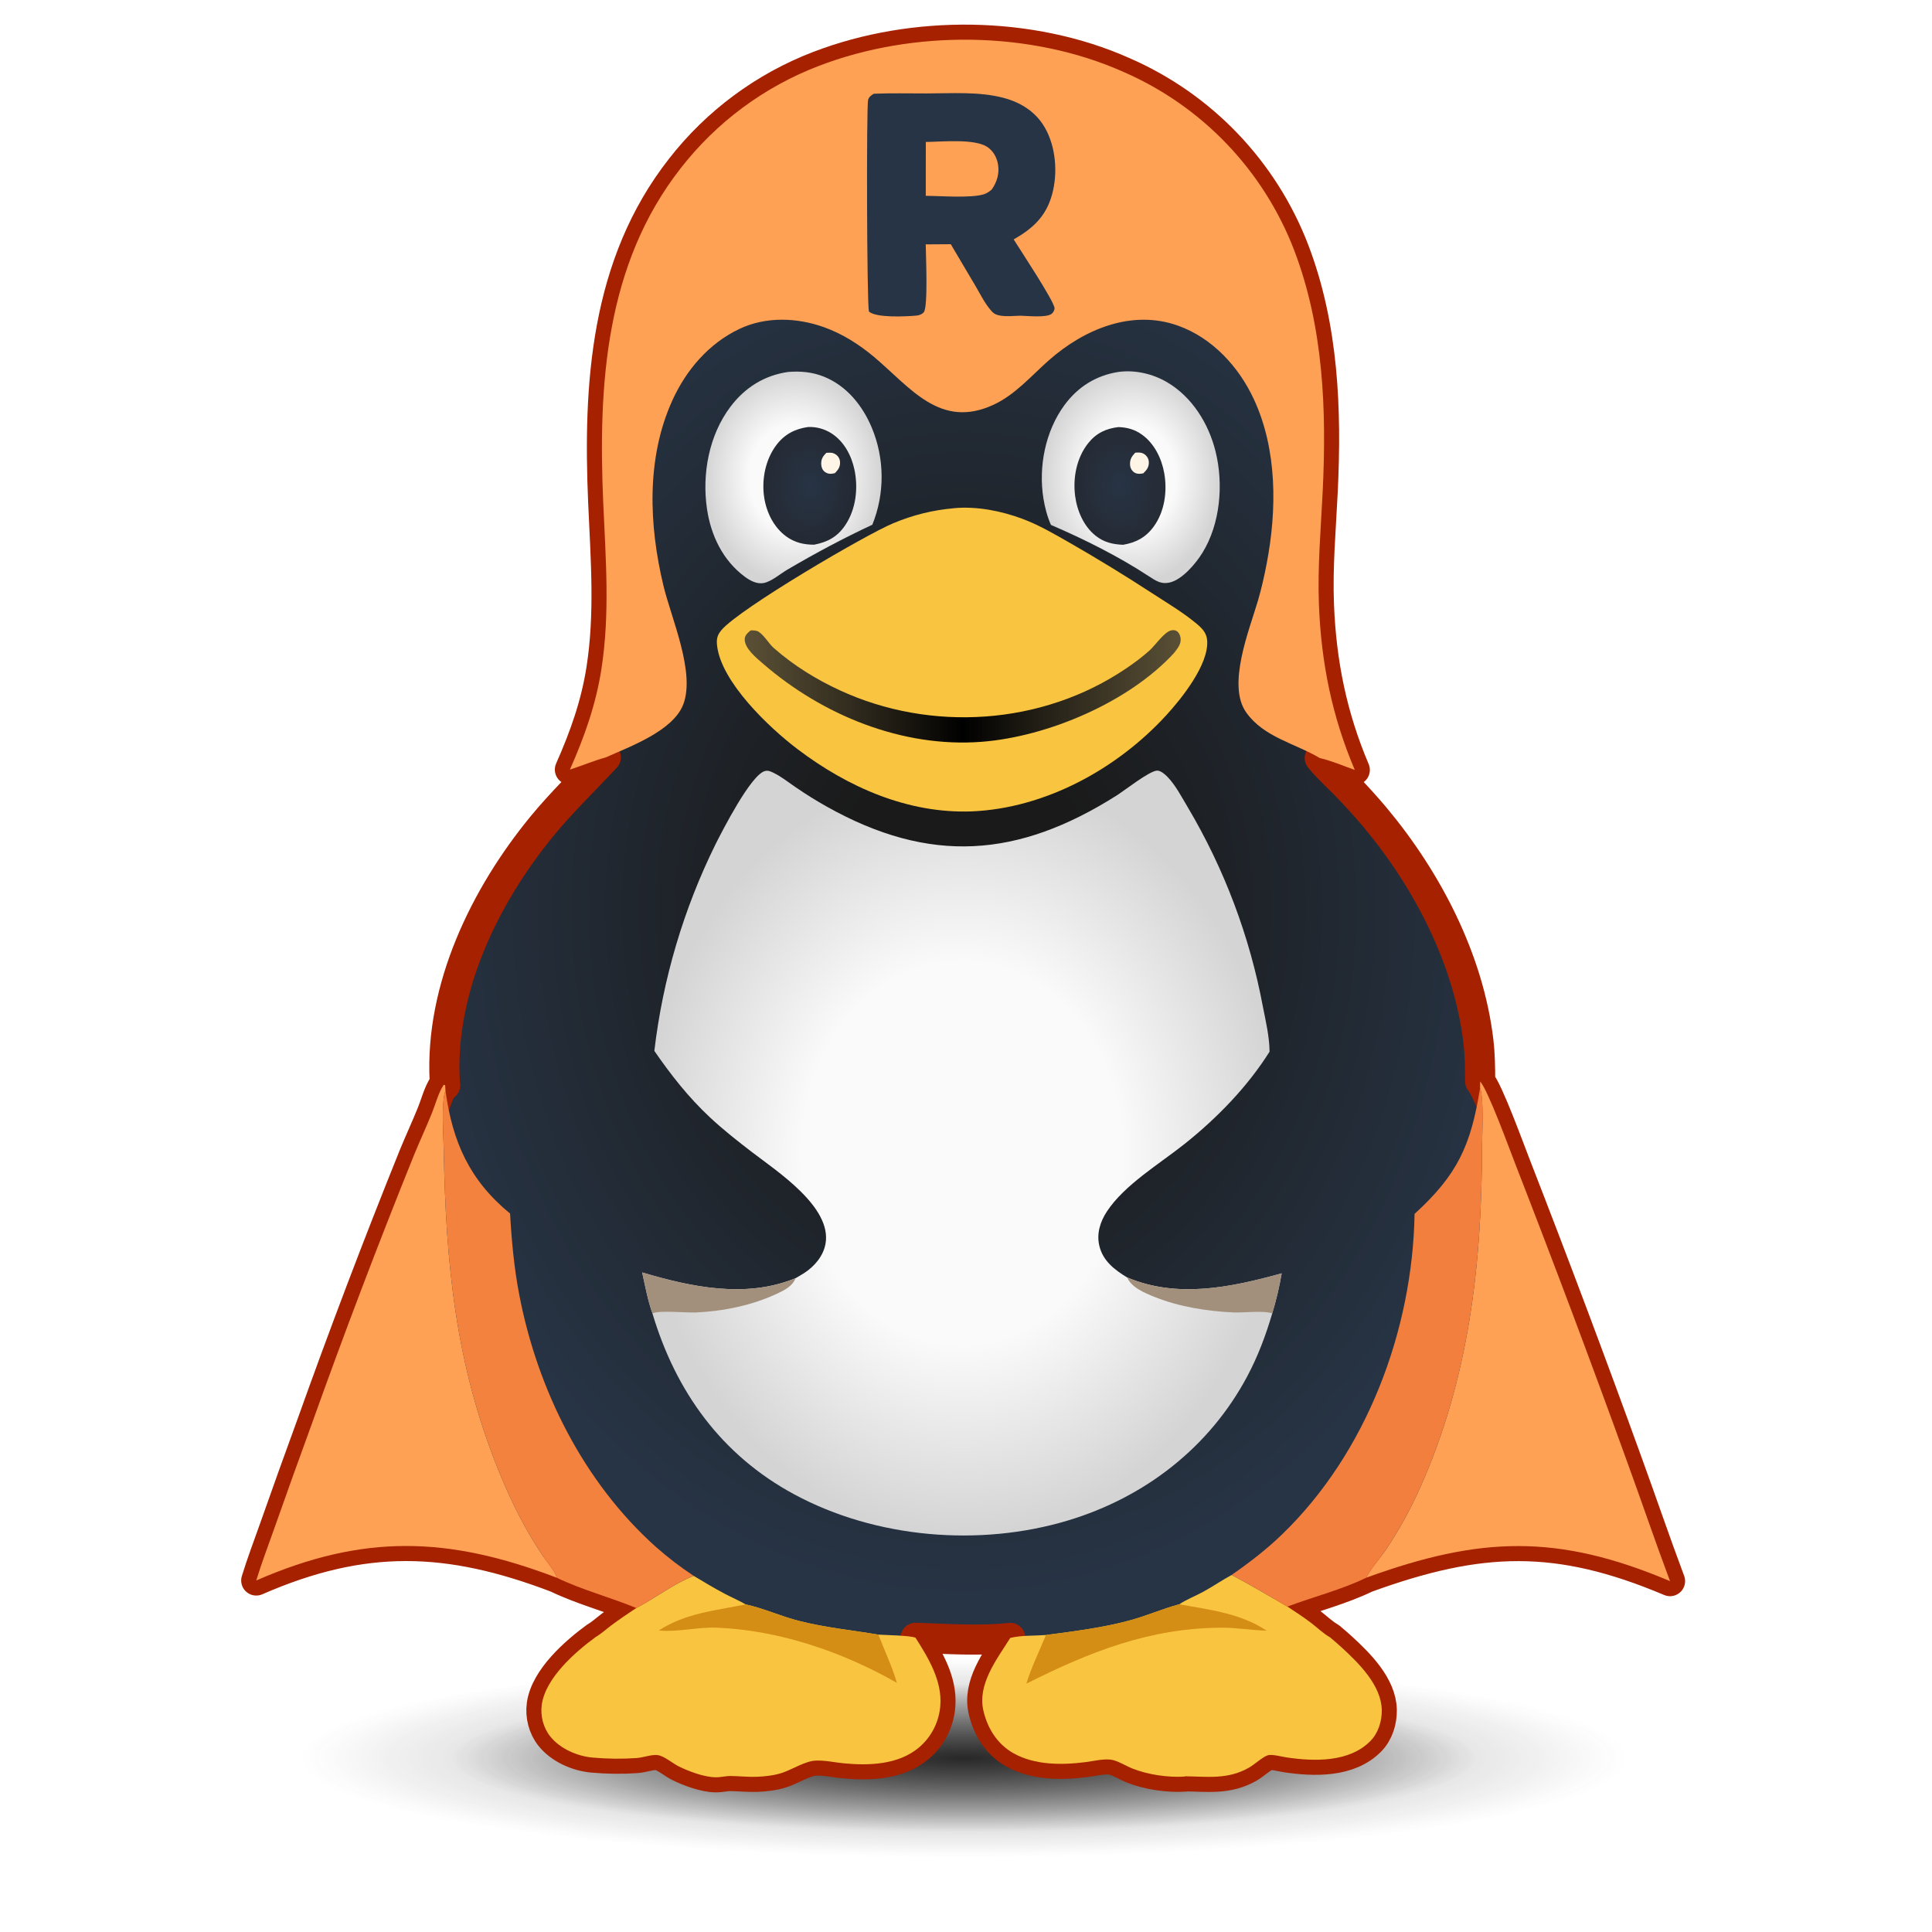 <?xml version="1.0" encoding="UTF-8" standalone="no"?>
<svg
   version="1.1"
   style="display:block"
   viewBox="0 0 128 128"
   width="64"
   height="64"
   id="svg41"
   xmlns:xlink="http://www.w3.org/1999/xlink"
   xmlns="http://www.w3.org/2000/svg"
   xmlns:svg="http://www.w3.org/2000/svg">
  <defs
     id="defs10">
    <linearGradient
       id="linearGradient71">
      <stop
         id="stop70"
         style="stop-color:#1a1a1a;stop-opacity:1;"
         offset="0" />
      <stop
         id="stop71"
         style="stop-color:#1a1a1a;stop-opacity:0;"
         offset="1" />
    </linearGradient>
    <linearGradient
       id="linearGradient66">
      <stop
         style="stop-color:#fafafa;stop-opacity:1;"
         offset="0"
         id="stop67" />
      <stop
         style="stop-color:#fafafa;stop-opacity:1;"
         offset="0.5"
         id="stop69" />
      <stop
         style="stop-color:#d4d4d4;stop-opacity:1;"
         offset="1"
         id="stop68" />
    </linearGradient>
    <linearGradient
       id="linearGradient63">
      <stop
         style="stop-color:#fafafa;stop-opacity:1;"
         offset="0"
         id="stop64" />
      <stop
         style="stop-color:#fafafa;stop-opacity:1;"
         offset="0.5"
         id="stop66" />
      <stop
         style="stop-color:#d4d4d4;stop-opacity:1;"
         offset="1"
         id="stop65" />
    </linearGradient>
    <linearGradient
       id="linearGradient61">
      <stop
         style="stop-color:#fafafa;stop-opacity:1;"
         offset="0"
         id="stop61" />
      <stop
         style="stop-color:#fafafa;stop-opacity:1;"
         offset="0.5"
         id="stop63" />
      <stop
         style="stop-color:#d4d4d4;stop-opacity:1;"
         offset="1"
         id="stop62" />
    </linearGradient>
    <linearGradient
       id="linearGradient55">
      <stop
         style="stop-color:#f9c440;stop-opacity:1;"
         offset="0"
         id="stop56" />
      <stop
         style="stop-color:#f9c440;stop-opacity:1;"
         offset="0.5"
         id="stop58" />
      <stop
         style="stop-color:#f9c440;stop-opacity:1;"
         offset="1"
         id="stop57" />
    </linearGradient>
    <linearGradient
       id="linearGradient52">
      <stop
         style="stop-color:#333333;stop-opacity:0.798;"
         offset="0"
         id="stop53" />
      <stop
         style="stop-color:#000000;stop-opacity:1;"
         offset="0.5"
         id="stop55" />
      <stop
         style="stop-color:#333333;stop-opacity:0.803;"
         offset="1"
         id="stop54" />
    </linearGradient>
    <linearGradient
       id="linearGradient46">
      <stop
         style="stop-color:#1a1a1a;stop-opacity:1;"
         offset="0.181"
         id="stop47" />
      <stop
         style="stop-color:#273445;stop-opacity:1;"
         offset="0.788"
         id="stop48" />
    </linearGradient>
    <linearGradient
       id="linearGradient44">
      <stop
         style="stop-color:#273445;stop-opacity:1;"
         offset="0"
         id="stop45" />
      <stop
         style="stop-color:#0e141f;stop-opacity:0.898;"
         offset="1"
         id="stop46" />
    </linearGradient>
    <linearGradient
       id="linearGradient43">
      <stop
         style="stop-color:#273445;stop-opacity:1;"
         offset="0"
         id="stop43" />
      <stop
         style="stop-color:#0e141f;stop-opacity:0.902;"
         offset="1"
         id="stop44" />
    </linearGradient>
    <radialGradient
       xlink:href="#linearGradient43"
       id="radialGradient44"
       cx="866.117"
       cy="622.21"
       fx="866.117"
       fy="622.21"
       r="48.063"
       gradientTransform="matrix(1,0,0,1.268,0,-166.673)"
       gradientUnits="userSpaceOnUse" />
    <radialGradient
       xlink:href="#linearGradient44"
       id="radialGradient46"
       cx="1187.216"
       cy="622.317"
       fx="1187.216"
       fy="622.317"
       r="47.117"
       gradientTransform="matrix(1,0,0,1.293,0,-182.451)"
       gradientUnits="userSpaceOnUse" />
    <radialGradient
       xlink:href="#linearGradient46"
       id="radialGradient48"
       cx="1025.672"
       cy="1059.704"
       fx="1025.672"
       fy="1059.704"
       r="748.484"
       gradientTransform="matrix(1,0,0,1.215,0,-227.855)"
       gradientUnits="userSpaceOnUse" />
    <linearGradient
       xlink:href="#linearGradient52"
       id="linearGradient54"
       x1="798.761"
       y1="829.771"
       x2="1250.071"
       y2="829.771"
       gradientUnits="userSpaceOnUse" />
    <linearGradient
       xlink:href="#linearGradient55"
       id="linearGradient57"
       x1="1044.631"
       y1="1854.194"
       x2="1458.245"
       y2="1854.194"
       gradientUnits="userSpaceOnUse" />
    <radialGradient
       r="18.25"
       fy="33.938"
       fx="23"
       cy="33.938"
       cx="23"
       gradientTransform="matrix(1,0,0,0.284,0,24.291)"
       gradientUnits="userSpaceOnUse"
       id="radialGradient5227"
       xlink:href="#linearGradient3414" />
    <linearGradient
       id="linearGradient3414">
      <stop
         id="stop3416"
         style="stop-color:#1a1a1a;stop-opacity:1;"
         offset="0" />
      <stop
         id="stop3418"
         style="stop-color:#1a1a1a;stop-opacity:0;"
         offset="1" />
    </linearGradient>
    <filter
       id="filter8668"
       x="-0.057"
       width="1.115"
       y="-0.202"
       height="1.403">
      <feGaussianBlur
         stdDeviation="0.872"
         id="feGaussianBlur8670" />
    </filter>
    <radialGradient
       xlink:href="#linearGradient71"
       id="radialGradient8638"
       gradientUnits="userSpaceOnUse"
       gradientTransform="matrix(25.477,0,0,11.081,439.712,-596.291)"
       cx="23"
       cy="33.938"
       fx="23"
       fy="33.938"
       r="18.25" />
    <radialGradient
       xlink:href="#linearGradient61"
       id="radialGradient62"
       cx="1023.617"
       cy="1312.908"
       fx="1023.617"
       fy="1312.908"
       r="331.022"
       gradientTransform="matrix(1,0,0,1.196,0,-257.353)"
       gradientUnits="userSpaceOnUse" />
    <radialGradient
       xlink:href="#linearGradient63"
       id="radialGradient65"
       cx="849.267"
       cy="613.537"
       fx="849.267"
       fy="613.537"
       r="91.224"
       gradientTransform="matrix(1,0,0,1.201,0,-123.369)"
       gradientUnits="userSpaceOnUse" />
    <radialGradient
       xlink:href="#linearGradient66"
       id="radialGradient68"
       cx="1198.404"
       cy="613.271"
       fx="1198.404"
       fy="613.271"
       r="92.104"
       gradientTransform="matrix(1,0,0,1.19,0,-116.484)"
       gradientUnits="userSpaceOnUse" />
  </defs>
  <g
     id="g69"
     transform="matrix(0.064,0,0,0.064,-1.674,-5.349)">
    <g
       id="g61"
       transform="matrix(1.141,0,0,0.377,-146.389,1986.589)"
       style="display:block">
      <ellipse
         transform="matrix(32.981,0,0,52.607,267.098,-2005.586)"
         id="path5189"
         style="display:inline;overflow:visible;visibility:visible;opacity:0.675;fill:url(#radialGradient5227);fill-opacity:1;fill-rule:evenodd;stroke:none;stroke-width:1;stroke-linecap:butt;stroke-linejoin:miter;stroke-miterlimit:10;stroke-dasharray:none;stroke-dashoffset:0;stroke-opacity:1;marker:none;marker-start:none;marker-mid:none;marker-end:none;filter:url(#filter8668);enable-background:new"
         cx="23"
         cy="33.938"
         rx="18.25"
         ry="5.188" />
      <ellipse
         style="display:inline;overflow:visible;visibility:visible;opacity:0.886;fill:url(#radialGradient8638);fill-opacity:1;fill-rule:evenodd;stroke:none;stroke-width:31.514;stroke-linecap:butt;stroke-linejoin:miter;stroke-miterlimit:10;stroke-dasharray:none;stroke-dashoffset:0;stroke-opacity:1;marker:none;marker-start:none;marker-mid:none;marker-end:none;enable-background:new"
         id="path8636"
         cx="1025.672"
         cy="-220.247"
         rx="464.946"
         ry="202.22" />
    </g>
    <g
       id="g60"
       transform="translate(-1.672,-35.704)">
      <path
         fill="#3d3d3c"
         d="m 617.797,915.95 c 14.993,-33.873 26.804,-66.94 32.549,-103.644 9.079,-58.017 4.467,-114.884 1.929,-173.13 -5.3,-121.65 2.232,-246.22 80.315,-345.878 37.054,-47.612 86.426,-84.181 142.771,-105.747 97.974,-37.682 219.499,-36.727 315.629,6.242 81.34,35.424 145.02,102.059 176.71,184.916 30.26,79.384 33.44,164.905 29.39,248.88 -1.89,39.273 -5.46,78.42 -3.91,117.782 2.37,60.309 13.53,115.426 37.12,170.959 -11.81,-4.186 -24.07,-9.513 -36.26,-12.316 l 0.81,1.002 c 7.64,9.246 16.73,17.449 25.15,26.01 10.89,11.097 21.35,22.607 31.36,34.503 54.16,64.871 96.85,146.961 106.9,231.671 1.65,13.88 1.79,27.62 1.83,41.57 8.64,10.11 30.43,70.37 37.08,87.29 39.65,101.86 78.08,204.2 115.27,306.99 14.9,40.93 28.93,82.23 44.2,123.01 -116.54,-49.26 -196.64,-46.34 -314.31,-3.61 -25.98,12.63 -54.82,19.77 -81.81,29.97 8.39,5.49 16.78,10.94 24.75,17.03 6.29,4.8 12.58,11.01 19.44,14.81 4.16,3.49 8.26,7.06 12.28,10.7 17.53,16.15 40.87,39.04 41.25,64.66 0.17,11.43 -3.63,23.64 -11.72,31.88 -22.02,22.45 -58.59,21.28 -87.22,16.98 -4.38,-0.66 -14.86,-3.45 -19.06,-2.14 -5.26,1.64 -13.75,9.52 -19.28,12.69 -22.11,12.72 -43.2,9.32 -67.04,9.04 l 0.81,0.28 c -17.16,1.26 -39,-1.93 -55.01,-8.44 -6.43,-2.61 -15.46,-8.31 -22.1,-9.07 -8.05,-0.92 -17.79,1.5 -25.84,2.55 -24.52,3.18 -53.06,3.3 -75.17,-9.36 -16.45,-9.43 -26.48,-25.46 -30.76,-43.77 -6.32,-27.1 13.33,-52.57 26.84,-73.91 l 0.95,-1.52 c -31.91,3.42 -65.96,0.91 -98.029,-0.11 13.243,20.83 27.619,44.44 25.639,70.07 -1.22,16.97 -9.259,32.71 -22.29,43.65 -21.161,17.71 -51.387,18.73 -77.556,16.23 -9.617,-0.93 -19.459,-3.23 -29.132,-2.82 -11.095,0.47 -24.179,9.19 -35.041,12.75 -8.004,2.63 -17.543,3.69 -25.953,4.01 -8.886,0.34 -17.919,-0.7 -26.828,-0.82 -5.408,-0.08 -10.482,1.41 -15.796,1.33 -11.844,-0.16 -27.683,-6.03 -38.311,-11.34 -6.236,-3.12 -14.856,-10.63 -21.542,-11.59 -6.299,-0.9 -15.036,2.52 -21.773,3 -15.327,1.08 -30.207,0.88 -45.502,-0.45 -15.997,-1.39 -33.714,-9.05 -43.978,-21.77 -7.351,-9.1 -10.494,-21.56 -8.861,-33.1 3.902,-27.57 34.474,-54.36 55.779,-69.95 5.568,-3.19 11.022,-8.24 16.226,-12.12 8.405,-6.27 17.086,-12.11 25.815,-17.91 -27.092,-11.17 -56.228,-18.74 -82.604,-31.46 -112.302,-42.81 -199.752,-45.52 -310.817,2.96 5.516,-18.09 12.379,-35.95 18.656,-53.79 12.719,-36.13 25.656,-72.17 38.81,-108.14 33.352,-93.41 68.596,-186.14 105.711,-278.12 6.056,-14.76 12.833,-29.31 18.795,-44.07 3.678,-9.1 6.638,-21.03 12.166,-29.07 l 1.434,0.58 c -0.217,-1.77 -0.415,-3.49 -0.505,-5.28 -4.816,-95.34 41.504,-190.76 100.725,-262.951 20.68,-25.211 43.929,-47.424 66.077,-71.236 -12.624,3.495 -24.685,8.67 -37.158,12.637 z"
         id="path17"
         style="display:inline;fill:url(#radialGradient48);fill-opacity:1;stroke:#a62100;stroke-width:31.184;stroke-linejoin:round;stroke-dasharray:none;stroke-opacity:1;paint-order:stroke fill markers" />
      <path
         fill="rgb(247,119,38)"
         d="m 617.797,915.95 c 14.993,-33.873 26.804,-66.94 32.549,-103.644 9.079,-58.017 4.467,-114.884 1.929,-173.13 -5.3,-121.65 2.232,-246.22 80.315,-345.878 37.054,-47.612 86.426,-84.181 142.771,-105.747 97.974,-37.682 219.499,-36.727 315.629,6.242 81.34,35.424 145.02,102.059 176.71,184.916 30.26,79.384 33.44,164.905 29.39,248.88 -1.89,39.273 -5.46,78.42 -3.91,117.782 2.37,60.309 13.53,115.426 37.12,170.959 -11.81,-4.186 -24.07,-9.513 -36.26,-12.316 -25.53,-15.258 -57.73,-21.341 -76.11,-47.172 -20.22,-28.419 3.15,-85.189 12.15,-115.862 3.66,-12.488 6.55,-25.381 9,-38.165 10.69,-55.72 11.03,-118.036 -13.29,-170.339 -15.65,-33.665 -43.01,-63.446 -78.56,-76.11 -47.81,-17.033 -97.11,3.784 -133.26,35.558 -18.35,16.133 -35.13,35.956 -57.66,46.365 -55.3,25.552 -85.94,-17.739 -123.55,-49.409 -15.451,-13.011 -32.836,-24.058 -51.922,-30.887 -28.1,-10.055 -60.206,-11.19 -87.522,1.757 -31.756,15.051 -55.237,42.567 -69.566,74.223 -27.066,59.797 -24.172,129.215 -9.091,191.784 8.147,33.799 33.2,89.748 20.429,122.859 -10.536,27.315 -55.102,43.519 -80.133,54.697 -12.624,3.495 -24.685,8.67 -37.158,12.637 z"
         id="path18"
         style="fill:#ffa154;fill-opacity:1" />
      <path
         fill="rgb(61,61,60)"
         d="m 932.355,216.303 c 18.082,-0.718 36.306,-0.289 54.411,-0.295 26.024,-0.009 54.284,-2.139 79.644,4.504 18.08,4.736 33.61,14.427 43.06,30.886 11.48,20.002 13.51,47.082 7.48,69.121 -6.25,22.816 -19.82,35.222 -39.77,46.603 6.53,10.436 42.17,64.293 42.3,71.202 0.04,2.034 -1.37,4.508 -2.92,5.759 -5.42,4.363 -24.97,2.153 -32.31,2.029 -7.28,0.127 -16.62,1.278 -23.59,-0.697 -2.77,-0.786 -4.53,-2.014 -6.43,-4.117 -6.75,-7.472 -11.67,-17.652 -16.77,-26.302 l -25.39,-42.913 -25.928,0.171 c 0.056,10.003 2.61,65.054 -2.071,70.305 -1.956,2.194 -4.703,3.164 -7.554,3.419 -10.608,0.947 -41.653,2.597 -49.197,-4.204 -2.174,-9.799 -2.63,-213.165 -0.826,-219.184 0.979,-3.265 3.166,-4.551 5.861,-6.287 z"
         id="path19"
         style="fill:#273445;fill-opacity:1" />
      <path
         fill="rgb(247,119,38)"
         d="m 986.231,266.243 c 16.279,-0.164 49.719,-3.598 63.239,4.911 6.38,4.015 10.2,10.842 11.47,18.171 1.66,9.597 -1.03,18.508 -6.59,26.286 -2.53,2.044 -5.04,3.884 -8.2,4.833 -13.69,4.107 -44.13,1.645 -59.967,1.55 z"
         id="path20"
         style="fill:#ffa154;fill-opacity:1" />
      <path
         fill="rgb(247,119,38)"
         d="m 293.086,1755.39 c 5.516,-18.09 12.379,-35.95 18.656,-53.79 12.719,-36.13 25.656,-72.17 38.81,-108.14 33.352,-93.41 68.596,-186.14 105.711,-278.12 6.056,-14.76 12.833,-29.31 18.795,-44.07 3.678,-9.1 6.638,-21.03 12.166,-29.07 l 1.434,0.58 0.332,5.66 c -4.573,10.8 -2.057,47.19 -1.821,60.31 2.122,117.79 11.95,222.01 56.619,332.42 12.995,32.12 28.454,63.6 48.37,92.05 2.258,3.23 12.628,16.23 11.745,19.21 -112.302,-42.81 -199.752,-45.52 -310.817,2.96 z"
         id="path21"
         style="fill:#ffa154;fill-opacity:1" />
      <path
         fill="rgb(249,185,32)"
         d="m 1248.63,1780.03 c 7.51,-5.08 16.8,-8.58 24.81,-12.98 9.97,-5.46 19.36,-11.9 29.3,-17.35 19.82,10.21 38.51,21.61 57.78,32.72 8.39,5.49 16.78,10.94 24.75,17.03 6.29,4.8 12.58,11.01 19.44,14.81 4.16,3.49 8.26,7.06 12.28,10.7 17.53,16.15 40.87,39.04 41.25,64.66 0.17,11.43 -3.63,23.64 -11.72,31.88 -22.02,22.45 -58.59,21.28 -87.22,16.98 -4.38,-0.66 -14.86,-3.45 -19.06,-2.14 -5.26,1.64 -13.75,9.52 -19.28,12.69 -22.11,12.72 -43.2,9.32 -67.04,9.04 l 0.81,0.28 c -17.16,1.26 -39,-1.93 -55.01,-8.44 -6.43,-2.61 -15.46,-8.31 -22.1,-9.07 -8.05,-0.92 -17.79,1.5 -25.84,2.55 -24.52,3.18 -53.06,3.3 -75.17,-9.36 -16.45,-9.43 -26.48,-25.46 -30.76,-43.77 -6.32,-27.1 13.33,-52.57 26.84,-73.91 l 0.95,-1.52 c 11.16,-2.81 25.33,-2.11 36.95,-3 29.61,-3.96 59.1,-7.48 87.98,-15.45 16.64,-4.59 32.52,-11.57 49.07,-16.09 z"
         id="path22"
         style="fill:url(#linearGradient57);fill-opacity:1" />
      <path
         fill="rgb(230,150,0)"
         d="m 1110.59,1811.83 c 29.61,-3.96 59.1,-7.48 87.98,-15.45 16.64,-4.59 32.52,-11.57 49.07,-16.09 l 0.99,-0.26 c 31.48,5.75 62.89,9.09 90.45,27.33 -15.42,-0.45 -30.85,-3.12 -46.23,-3.09 -74.77,0.17 -136.9,24.97 -202.54,57.94 5.24,-17.19 13.51,-33.74 20.28,-50.38 z"
         id="path24"
         style="fill:#d48e15;fill-opacity:1" />
      <path
         fill="rgb(247,119,38)"
         d="m 1560.09,1238.77 c 8.64,10.11 30.43,70.37 37.08,87.29 39.65,101.86 78.08,204.2 115.27,306.99 14.9,40.93 28.93,82.23 44.2,123.01 -116.54,-49.26 -196.64,-46.34 -314.31,-3.61 0.98,-4.63 16.91,-23.9 20.66,-29.58 13.16,-19.92 25.13,-41.56 34.87,-63.37 50.6,-113.33 63.89,-230.1 64.17,-352.8 0.03,-13.1 2.08,-50.14 -2.02,-60.93 z"
         id="path25"
         style="fill:#ffa154;fill-opacity:1" />
      <path
         fill="rgb(249,185,32)"
         d="m 745.917,1750.59 c 10.653,6.42 21.274,12.8 32.277,18.61 7.131,3.76 14.594,6.93 21.588,10.93 18.584,4.11 36.516,12.37 55.13,17.1 27.292,6.95 54.608,9.59 82.248,14.22 6.8,0.45 34.223,0.89 38.451,3.27 13.243,20.83 27.619,44.44 25.639,70.07 -1.22,16.97 -9.259,32.71 -22.29,43.65 -21.161,17.71 -51.387,18.73 -77.556,16.23 -9.617,-0.93 -19.459,-3.23 -29.132,-2.82 -11.095,0.47 -24.179,9.19 -35.041,12.75 -8.004,2.63 -17.543,3.69 -25.953,4.01 -8.886,0.34 -17.919,-0.7 -26.828,-0.82 -5.408,-0.08 -10.482,1.41 -15.796,1.33 -11.844,-0.16 -27.683,-6.03 -38.311,-11.34 -6.236,-3.12 -14.856,-10.63 -21.542,-11.59 -6.299,-0.9 -15.036,2.52 -21.773,3 -15.327,1.08 -30.207,0.88 -45.502,-0.45 -15.997,-1.39 -33.714,-9.05 -43.978,-21.77 -7.351,-9.1 -10.494,-21.56 -8.861,-33.1 3.902,-27.57 34.474,-54.36 55.779,-69.95 5.568,-3.19 11.022,-8.24 16.226,-12.12 8.405,-6.27 17.086,-12.11 25.815,-17.91 20.088,-10.36 38.211,-24.97 59.41,-33.3 z"
         id="path26"
         style="fill:#f9c440;fill-opacity:1" />
      <path
         fill="rgb(230,150,0)"
         d="m 799.782,1780.13 c 18.584,4.11 36.516,12.37 55.13,17.1 27.292,6.95 54.608,9.59 82.248,14.22 6.264,16.56 14.243,32.87 19.11,49.9 -55.936,-31.97 -122.286,-54.72 -186.997,-57.12 -18.861,-0.7 -40.794,4.77 -58.383,2.98 -0.326,-0.03 -0.652,-0.08 -0.978,-0.12 27.414,-17.92 58.845,-20.59 89.87,-26.96 z"
         id="path28"
         style="fill:#d48e15;fill-opacity:1" />
      <path
         fill="rgb(203,85,18)"
         d="m 1560.01,1245.77 c 4.1,10.79 2.05,47.83 2.02,60.93 -0.28,122.7 -13.57,239.47 -64.17,352.8 -9.74,21.81 -21.71,43.45 -34.87,63.37 -3.75,5.68 -19.68,24.95 -20.66,29.58 -25.98,12.63 -54.82,19.77 -81.81,29.97 -19.27,-11.11 -37.96,-22.51 -57.78,-32.72 18.41,-12.77 35.94,-26.26 52.09,-41.83 87.7,-84.58 135.28,-211.26 137.36,-331.99 44.71,-40.74 58.29,-71.06 67.82,-130.11 z"
         id="path29"
         style="fill:#f37f3f;fill-opacity:1" />
      <path
         fill="rgb(203,85,18)"
         d="m 603.903,1752.43 c 0.883,-2.98 -9.487,-15.98 -11.745,-19.21 -19.916,-28.45 -35.375,-59.93 -48.37,-92.05 -44.669,-110.41 -54.497,-214.63 -56.619,-332.42 -0.236,-13.12 -2.752,-49.51 1.821,-60.31 7.343,53.26 24.945,92.63 66.88,127.13 1.57,28.3 4.142,56.19 9.486,84.05 18.827,98.17 66.614,194.18 141.703,261.25 12.242,10.8 25.226,20.73 38.858,29.72 -21.199,8.33 -39.322,22.94 -59.41,33.3 -27.092,-11.17 -56.228,-18.74 -82.604,-31.46 z"
         id="path30"
         style="fill:#f3823f;fill-opacity:1" />
      <path
         fill="#fef5e7"
         d="m 705.203,1207.14 c 8.769,-74.32 30.164,-146.6 63.263,-213.725 7.474,-14.833 36.54,-71.745 51.107,-75.93 3.29,-0.945 6.096,0.376 9.054,1.824 8.204,4.016 15.598,9.995 23.157,15.12 10.22,7.013 20.746,13.569 31.548,19.648 107.19,60.283 198.508,53.203 300.408,-11.292 8.46,-5.352 33.25,-24.946 41.61,-25.764 3.7,-0.363 8.56,3.874 10.92,6.311 8.55,8.839 14.84,21.082 21.13,31.606 37.8,63.712 64.12,133.562 77.75,206.382 2.96,15.03 6.84,31.32 6.91,46.68 -22.89,36.38 -54.28,68.6 -87.75,95.32 -26,20.75 -62.47,42.37 -80.69,70.18 -6.88,10.5 -10.73,22.76 -7.8,35.28 3.68,15.77 15.76,24.98 28.82,32.89 52.06,22.07 107.54,10.25 160,-4.23 -2.4,14.03 -5.68,27.9 -9.81,41.52 -6.59,22.49 -14.76,44.26 -25.79,64.99 -39.26,73.72 -106.02,125.3 -185.43,149.26 -91.55,27.62 -199.201,18.55 -283.58,-26.98 -75.44,-40.7 -122.686,-106.44 -146.817,-187.39 -4.842,-13.46 -7.511,-28.4 -10.618,-42.35 51.375,15.27 107.391,27.07 158.739,6 3.09,-1.77 6.206,-3.53 9.189,-5.48 10.519,-6.86 19.554,-17.45 21.867,-30.05 6.988,-38.06 -50.117,-75.05 -76.136,-95.04 -14.923,-11.47 -29.643,-23.03 -43.413,-35.88 -22.253,-20.77 -40.402,-43.91 -57.638,-68.9 z"
         id="path31"
         style="fill:url(#radialGradient62)" />
      <path
         fill="rgb(220,213,207)"
         d="m 692.595,1436.49 c 51.375,15.27 107.391,27.07 158.739,6 -2.869,8.06 -11.296,12.34 -18.69,15.81 -26.178,12.28 -55.551,18.31 -84.347,19.65 -10.153,0.46 -37.445,-2.44 -45.084,0.89 -4.842,-13.46 -7.511,-28.4 -10.618,-42.35 z"
         id="path32"
         style="fill:#a3907c;fill-opacity:1" />
      <path
         fill="rgb(220,213,207)"
         d="m 1194.64,1441.67 c 52.06,22.07 107.54,10.25 160,-4.23 -2.4,14.03 -5.68,27.9 -9.81,41.52 -8.68,-3.35 -29.97,-0.55 -39.99,-1.02 -27.44,-1.31 -56.26,-5.8 -81.78,-16.06 -10.1,-4.06 -23.9,-9.64 -28.42,-20.21 z"
         id="path33"
         style="fill:#a3907c;fill-opacity:1" />
      <path
         fill="rgb(249,185,32)"
         d="m 1015.14,645.41 c 0.26,-0.034 0.53,-0.079 0.79,-0.102 23.4,-2.053 48.27,2.879 70.15,10.996 17.37,6.445 33.72,16.12 49.79,25.266 28.78,16.528 57.09,33.861 84.9,51.979 14.95,9.72 30.94,19.193 44.69,30.513 6.29,5.177 11.5,9.955 12.05,18.48 1.61,24.808 -26.5,59.827 -42.22,76.992 -51.08,55.777 -125.32,96.492 -201.47,99.699 -66.218,2.446 -128.32,-25.052 -180.257,-64.335 -29.887,-22.604 -79.091,-69.603 -83.404,-107.121 -0.797,-6.93 0.074,-11.045 4.647,-16.397 19.087,-22.339 149.062,-98.569 177.788,-110.491 20.38,-8.458 40.568,-13.542 62.546,-15.479 z"
         id="path34"
         style="fill:#f9c440;fill-opacity:1" />
      <path
         fill="rgb(61,61,60)"
         d="m 804.894,771.891 c 2.874,-0.011 6.003,-0.176 8.49,1.524 6.039,4.127 10.062,11.944 15.675,16.872 20.369,17.885 43.336,32.115 67.885,43.481 94.618,43.808 209.736,36.266 296.516,-22.423 8.49,-5.736 16.8,-11.886 24.42,-18.741 5.73,-5.156 14.97,-18.815 22.01,-20.641 2.28,-0.592 4.43,-0.573 6.42,0.86 2.17,1.569 3.24,4.184 3.62,6.757 0.95,6.478 -3.08,10.856 -6.7,15.648 -46.9,51.088 -130.96,86.687 -199.14,91.956 -82.217,6.353 -165.021,-27.603 -226.543,-80.999 -6.54,-5.676 -19.085,-15.726 -18.781,-25.274 0.134,-4.232 3.19,-6.527 6.128,-9.02 z"
         id="path35"
         style="fill:url(#linearGradient54);fill-opacity:1" />
      <path
         fill="#fef5e7"
         d="m 1185.64,504.306 c 17.17,-2.334 35.49,1.909 50.32,10.628 26.1,15.346 43.08,42.936 50.25,71.84 8.36,33.682 4.87,74.658 -13.52,104.585 -6.93,11.27 -21.17,28.338 -34.58,31.074 -8.5,1.732 -13.78,-1.968 -20.57,-6.335 -31.45,-20.71 -67.19,-38.557 -101.78,-53.424 -3.78,-8.531 -6.26,-17.979 -7.76,-27.176 -5.32,-32.826 1.83,-69.697 21.66,-96.755 13.86,-18.912 32.8,-30.864 55.98,-34.437 z"
         id="path36"
         style="fill:url(#radialGradient68)" />
      <path
         fill="rgb(61,61,60)"
         d="m 1185.71,561.387 c 9.07,0.347 16.69,2.427 24.18,7.757 12.89,9.18 20.46,24.676 23.16,39.967 3.3,18.769 0.44,39.786 -11,55.422 -8.16,11.141 -18.33,16.446 -31.64,18.715 -10.78,-0.476 -19.7,-2.516 -28.36,-9.357 -12.45,-9.825 -19.32,-26.016 -21.29,-41.438 -2.39,-18.716 1.61,-39.311 13.5,-54.318 8.25,-10.423 18.51,-15.28 31.45,-16.748 z"
         id="path37"
         style="fill:url(#radialGradient46);fill-opacity:1" />
      <path
         fill="#fef5e7"
         d="m 1203.01,587.905 c 0.27,-0.029 0.54,-0.069 0.81,-0.087 3.91,-0.258 7.09,-0.08 10.1,2.789 2.09,1.986 3.18,4.55 3.2,7.425 0.04,4.976 -2.3,7.87 -5.71,11.189 -0.34,0.079 -0.67,0.173 -1.01,0.236 -3.14,0.573 -6.65,0.495 -9.18,-1.722 -2.57,-2.248 -3.62,-4.971 -3.62,-8.313 -0.01,-5.045 2.08,-7.96 5.41,-11.517 z"
         id="path38" />
      <path
         fill="#fef5e7"
         d="m 843.701,504.323 c 12.798,-1.029 25.135,0.068 37.11,4.905 23.378,9.444 39.784,29.733 49.392,52.514 13.482,32.182 13.723,68.384 0.671,100.743 -30.178,14.064 -58.963,29.462 -87.674,46.324 -7.376,4.217 -16.732,12.608 -25.05,14.064 -6.94,1.216 -13.903,-2.552 -19.279,-6.536 -22.734,-16.852 -35.13,-42.725 -39.182,-70.304 -5.308,-36.124 2.064,-76.351 24.397,-105.832 14.96,-19.748 35.034,-32.376 59.615,-35.878 z"
         id="path39"
         style="fill:url(#radialGradient65)" />
      <path
         fill="rgb(61,61,60)"
         d="m 864.396,561.306 c 8.526,-0.345 16.952,1.944 24.132,6.555 12.949,8.287 20.712,22.833 23.817,37.562 4.054,19.232 1.612,41.036 -9.541,57.572 -8.149,12.084 -18.261,17.446 -32.197,20.153 -10.662,0.022 -20.182,-2.21 -28.931,-8.594 -12.928,-9.433 -20.529,-25.092 -22.817,-40.68 -2.705,-18.435 1.371,-38.956 12.714,-53.96 8.407,-11.12 19.264,-16.692 32.823,-18.608 z"
         id="path40"
         style="fill:url(#radialGradient44);fill-opacity:1" />
      <path
         fill="#fef5e7"
         d="m 883.198,588.059 c 3.896,-0.255 6.638,-0.526 9.993,1.809 2.5,1.767 4.06,4.575 4.238,7.632 0.286,5.063 -1.853,7.875 -5.135,11.453 -0.474,0.133 -0.943,0.287 -1.423,0.399 -3.369,0.78 -6.472,0.5 -9.297,-1.681 -2.44,-1.882 -3.534,-4.861 -3.632,-7.849 -0.173,-5.273 1.671,-8.115 5.256,-11.763 z"
         id="path41" />
    </g>
  </g>
</svg>

